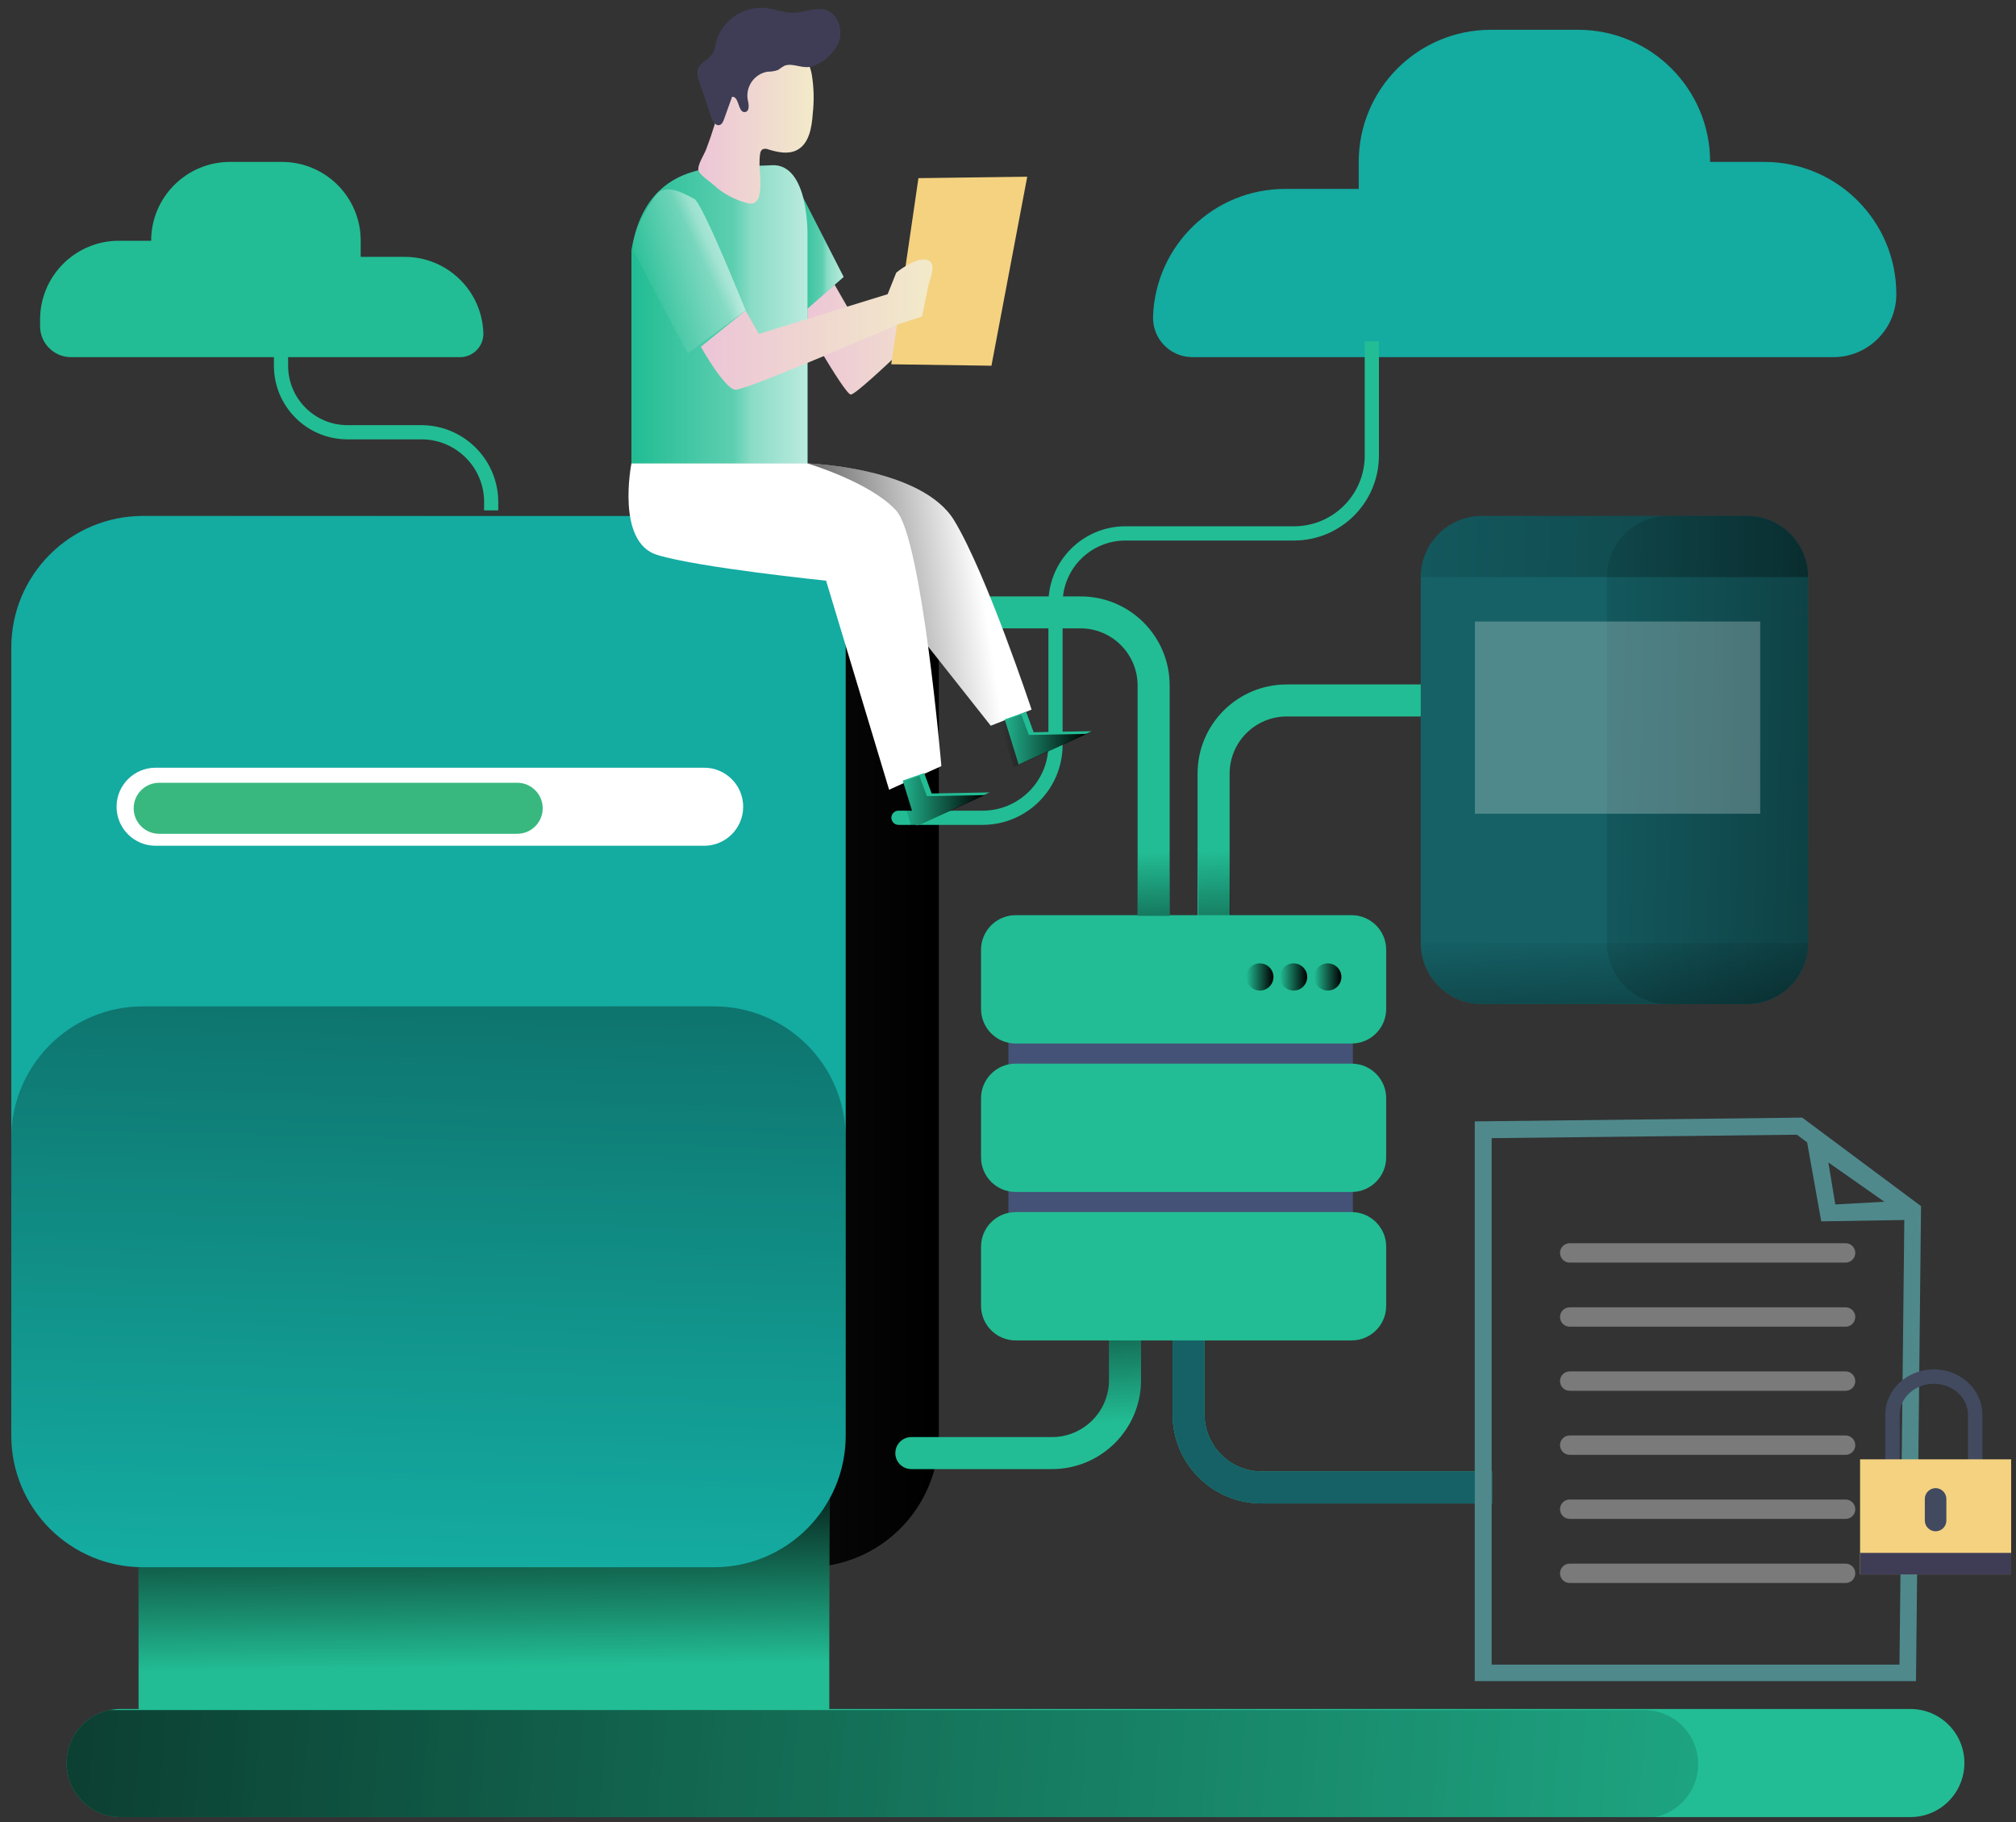 <?xml version="1.0" encoding="utf-8"?>
<!-- Generator: Adobe Illustrator 23.0.1, SVG Export Plug-In . SVG Version: 6.00 Build 0)  -->
<svg version="1.1" id="Layer_1" xmlns="http://www.w3.org/2000/svg" xmlns:xlink="http://www.w3.org/1999/xlink" x="0px" y="0px"
	 viewBox="0 0 436 394" style="enable-background:new 0 0 436 394;" xml:space="preserve">
<rect x="0" y="0" width="436" height="394" fill="#333333" stroke="none"/>
<style type="text/css">
	.st0{fill:url(#SVGID_1_);}
	.st1{fill:#22BD94;}
	.st2{opacity:0.69;fill:url(#SVGID_2_);enable-background:new    ;}
	.st3{fill:#F4D280;}
	.st4{fill:url(#SVGID_3_);}
	.st5{fill:url(#SVGID_4_);}
	.st6{fill:url(#SVGID_5_);}
	.st7{fill:#156166;}
	.st8{fill:url(#SVGID_6_);}
	.st9{fill:#14ABA1;}
	.st10{fill:url(#SVGID_7_);}
	.st11{fill:#435276;}
	.st12{fill:url(#SVGID_8_);}
	.st13{fill:url(#SVGID_9_);}
	.st14{fill:url(#SVGID_10_);}
	.st15{fill:url(#SVGID_11_);}
	.st16{fill:#FFFFFF;}
	.st17{fill:#38B87E;}
	.st18{fill:url(#SVGID_12_);}
	.st19{fill:url(#SVGID_13_);}
	.st20{fill:url(#SVGID_14_);}
	.st21{fill:#4F898C;}
	.st22{opacity:0.36;fill:#F8F8F8;}
	.st23{opacity:0.25;fill:#FFFFFF;enable-background:new    ;}
	.st24{fill:url(#SVGID_15_);}
	.st25{opacity:0.69;fill:url(#SVGID_16_);enable-background:new    ;}
	.st26{fill:url(#SVGID_17_);}
	.st27{fill:url(#SVGID_18_);}
	.st28{opacity:0.69;fill:url(#SVGID_19_);enable-background:new    ;}
	.st29{fill:url(#SVGID_20_);}
	.st30{fill:#3F3D56;}
	.st31{fill:url(#SVGID_21_);}
	.st32{fill:url(#SVGID_22_);}
	.st33{fill:none;stroke:#424A60;stroke-width:3.112;stroke-linecap:round;stroke-miterlimit:10;}
	.st34{fill:#424A60;}
</style>
<g>
	<g>
		
			<linearGradient id="SVGID_1_" gradientUnits="userSpaceOnUse" x1="217.411" y1="318.4" x2="255.495" y2="318.4" gradientTransform="matrix(1 0 0 -1 -44.82 389.433)">
			<stop  offset="0" style="stop-color:#ECC4D7"/>
			<stop  offset="0.42" style="stop-color:#EFD4D1"/>
			<stop  offset="1" style="stop-color:#F2EAC9"/>
		</linearGradient>
		<path class="st0" d="M180.48,61.53l3.46,6.02l24.26-10.8l2.47,3.83c0,0-25.19,25.08-26.7,24.73s-11.38-17.87-11.38-17.87
			L180.48,61.53z"/>
		<polygon class="st1" points="171.54,38.52 182.45,59.88 172.94,68.24 		"/>
		
			<linearGradient id="SVGID_2_" gradientUnits="userSpaceOnUse" x1="171.544" y1="341.421" x2="182.45" y2="341.421" gradientTransform="matrix(1 0 0 -1 0 394.803)">
			<stop  offset="0.02" style="stop-color:#FFFFFF;stop-opacity:0"/>
			<stop  offset="0.58" style="stop-color:#FFFFFF;stop-opacity:0.39"/>
			<stop  offset="0.68" style="stop-color:#FFFFFF;stop-opacity:0.68"/>
			<stop  offset="1" style="stop-color:#FFFFFF"/>
		</linearGradient>
		<polygon class="st2" points="171.54,38.52 182.45,59.88 172.94,68.24 		"/>
		<polygon class="st3" points="192.75,78.77 198.63,38.52 222.16,38.21 214.42,79.08 		"/>
		<path class="st1" d="M259.01,217.09h6.92v-49.81c0-6.83,5.54-12.36,12.36-12.36h32.27V148h-32.31
			c-10.63,0.01-19.24,8.62-19.25,19.25V217.09z"/>
		
			<linearGradient id="SVGID_3_" gradientUnits="userSpaceOnUse" x1="329.789" y1="206.463" x2="331.644" y2="162.807" gradientTransform="matrix(1 0 0 -1 -44.82 389.433)">
			<stop  offset="0" style="stop-color:#000000;stop-opacity:0"/>
			<stop  offset="0.99" style="stop-color:#000000"/>
		</linearGradient>
		<path class="st4" d="M259.17,217.09h6.92v-49.81c0-6.83,5.54-12.36,12.36-12.36h32.28V148h-32.32
			c-10.62,0.01-19.23,8.62-19.24,19.25V217.09z"/>
		
			<linearGradient id="SVGID_4_" gradientUnits="userSpaceOnUse" x1="22.58" y1="169.59" x2="203.042" y2="169.59" gradientTransform="matrix(1 0 0 -1 0 394.803)">
			<stop  offset="0" style="stop-color:#000000;stop-opacity:0"/>
			<stop  offset="0.99" style="stop-color:#000000"/>
		</linearGradient>
		<path class="st5" d="M51.06,111.56h123.5c15.73,0,28.48,12.75,28.48,28.48v170.35c0,15.73-12.75,28.48-28.48,28.48H51.06
			c-15.73,0-28.48-12.75-28.48-28.48V140.04C22.58,124.31,35.33,111.56,51.06,111.56z"/>
		<path class="st1" d="M193.64,314.19L193.64,314.19c0-1.91,1.55-3.45,3.45-3.45h30.44c6.81-0.02,12.32-5.55,12.32-12.36v-32.24
			h6.92v32.27c0,10.63-8.62,19.25-19.25,19.25l0,0h-30.4c-1.91,0.02-3.48-1.52-3.49-3.43C193.64,314.21,193.64,314.2,193.64,314.19z
			"/>
		<path class="st1" d="M322.68,325.09v-6.92h-49.81c-6.83,0-12.36-5.54-12.36-12.36v-32.24h-6.92v32.27
			c0.01,10.63,8.62,19.24,19.25,19.25H322.68z"/>
		
			<linearGradient id="SVGID_5_" gradientUnits="userSpaceOnUse" x1="266.198" y1="80.514" x2="263.411" y2="125.093" gradientTransform="matrix(1 0 0 -1 -44.82 389.433)">
			<stop  offset="0" style="stop-color:#000000;stop-opacity:0"/>
			<stop  offset="0.99" style="stop-color:#000000"/>
		</linearGradient>
		<path class="st6" d="M193.64,314.19L193.64,314.19c0-1.91,1.55-3.45,3.45-3.45h30.44c6.81-0.02,12.32-5.55,12.32-12.36v-32.24
			h6.92v32.27c0,10.63-8.62,19.25-19.25,19.25l0,0h-30.4c-1.91,0.02-3.48-1.52-3.49-3.43C193.64,314.21,193.64,314.2,193.64,314.19z
			"/>
		<path class="st7" d="M322.68,325.09v-6.92h-49.81c-6.83,0-12.36-5.54-12.36-12.36v-32.24h-6.92v32.27
			c0.01,10.63,8.62,19.24,19.25,19.25H322.68z"/>
		<path class="st1" d="M424.84,381.19c0.01,6.46-5.21,11.71-11.67,11.72c-0.01,0-0.02,0-0.02,0H26.07
			c-6.46-0.02-11.68-5.27-11.66-11.73c0.02-5.54,3.92-10.31,9.34-11.42c0.76-0.15,1.54-0.23,2.32-0.23h387.08
			C419.59,369.52,424.83,374.74,424.84,381.19z"/>
		<rect x="29.97" y="324.03" class="st1" width="149.38" height="50.65"/>
		
			<linearGradient id="SVGID_6_" gradientUnits="userSpaceOnUse" x1="104.904" y1="34.215" x2="104.261" y2="80.583" gradientTransform="matrix(1 0 0 -1 0 394.803)">
			<stop  offset="0" style="stop-color:#000000;stop-opacity:0"/>
			<stop  offset="0.99" style="stop-color:#000000"/>
		</linearGradient>
		<rect x="29.97" y="324.03" class="st8" width="149.38" height="37.14"/>
		<path class="st9" d="M30.92,111.56h123.5c15.73,0,28.48,12.75,28.48,28.48V310.4c0,15.73-12.75,28.48-28.48,28.48H30.92
			c-15.73,0-28.48-12.75-28.48-28.48V140.04C2.44,124.31,15.19,111.56,30.92,111.56z"/>
		
			<linearGradient id="SVGID_7_" gradientUnits="userSpaceOnUse" x1="135.975" y1="52.42" x2="145.793" y2="432.46" gradientTransform="matrix(1 0 0 -1 -44.82 389.433)">
			<stop  offset="0" style="stop-color:#000000;stop-opacity:0"/>
			<stop  offset="0.99" style="stop-color:#000000"/>
		</linearGradient>
		<path class="st10" d="M182.9,246.12v64.3c0,15.73-12.75,28.48-28.48,28.48H30.92c-15.73,0-28.49-12.76-28.48-28.5
			c0,0,0-0.01,0-0.01v-64.3c0-15.73,12.75-28.48,28.48-28.48h123.5c15.73,0,28.48,12.75,28.48,28.48
			C182.9,246.11,182.9,246.11,182.9,246.12z"/>
		<rect x="218.09" y="207.87" class="st11" width="74.5" height="70.27"/>
		<g>
			<path class="st1" d="M219.65,197.89h72.66c4.13,0,7.48,3.35,7.48,7.48v12.79c0,4.13-3.35,7.48-7.48,7.48h-72.66
				c-4.13,0-7.48-3.35-7.48-7.48v-12.79C212.17,201.24,215.52,197.89,219.65,197.89z"/>
			<path class="st1" d="M219.65,229.99h72.66c4.13,0,7.48,3.35,7.48,7.48v12.79c0,4.13-3.35,7.48-7.48,7.48h-72.66
				c-4.13,0-7.48-3.35-7.48-7.48v-12.79C212.17,233.34,215.52,229.99,219.65,229.99z"/>
			<path class="st1" d="M219.65,262.09h72.66c4.13,0,7.48,3.35,7.48,7.48v12.79c0,4.13-3.35,7.48-7.48,7.48h-72.66
				c-4.13,0-7.48-3.35-7.48-7.48v-12.79C212.17,265.44,215.52,262.09,219.65,262.09z"/>
		</g>
		<path class="st1" d="M252.95,198.04h-6.92v-49.81c0-6.83-5.54-12.36-12.36-12.36l0,0h-37c-1.91,0-3.46-1.55-3.46-3.46c0,0,0,0,0,0
			l0,0c0-1.91,1.55-3.45,3.46-3.45h37.04c10.63,0,19.24,8.61,19.25,19.23c0,0.01,0,0.01,0,0.02V198.04z"/>
		
			<linearGradient id="SVGID_8_" gradientUnits="userSpaceOnUse" x1="269.518" y1="204.311" x2="270.911" y2="165.765" gradientTransform="matrix(1 0 0 -1 -44.82 389.433)">
			<stop  offset="0" style="stop-color:#000000;stop-opacity:0"/>
			<stop  offset="0.99" style="stop-color:#000000"/>
		</linearGradient>
		<path class="st12" d="M252.95,198.04h-6.92v-49.81c0-6.83-5.54-12.36-12.36-12.36l0,0h-37c-1.91,0-3.46-1.55-3.46-3.46
			c0,0,0,0,0,0l0,0c0-1.91,1.55-3.45,3.46-3.45h37.04c10.63,0,19.24,8.61,19.25,19.23c0,0.01,0,0.01,0,0.02V198.04z"/>
		
			<linearGradient id="SVGID_9_" gradientUnits="userSpaceOnUse" x1="284.213" y1="183.558" x2="290.099" y2="183.558" gradientTransform="matrix(1 0 0 -1 0 394.803)">
			<stop  offset="0" style="stop-color:#000000;stop-opacity:0"/>
			<stop  offset="0.99" style="stop-color:#000000"/>
		</linearGradient>
		<circle class="st13" cx="287.16" cy="211.25" r="2.94"/>
		
			<linearGradient id="SVGID_10_" gradientUnits="userSpaceOnUse" x1="276.827" y1="183.558" x2="282.713" y2="183.558" gradientTransform="matrix(1 0 0 -1 0 394.803)">
			<stop  offset="0" style="stop-color:#000000;stop-opacity:0"/>
			<stop  offset="0.99" style="stop-color:#000000"/>
		</linearGradient>
		<circle class="st14" cx="279.77" cy="211.25" r="2.94"/>
		
			<linearGradient id="SVGID_11_" gradientUnits="userSpaceOnUse" x1="269.532" y1="183.558" x2="275.426" y2="183.558" gradientTransform="matrix(1 0 0 -1 0 394.803)">
			<stop  offset="0" style="stop-color:#000000;stop-opacity:0"/>
			<stop  offset="0.99" style="stop-color:#000000"/>
		</linearGradient>
		<circle class="st15" cx="272.47" cy="211.25" r="2.94"/>
		<path class="st9" d="M257.88,77.23h138.6c7.53,0,13.64-6.1,13.64-13.63c0,0,0-0.01,0-0.01l0,0c0-15.78-12.8-28.58-28.58-28.58
			h-11.69c0-15.78-12.79-28.57-28.57-28.57v0h-18.85c-15.78,0-28.57,12.78-28.58,28.56c0,0,0,0.01,0,0.01v5.84h-15.93
			c-15.38,0-28,12.18-28.55,27.56l0,0c-0.17,4.7,3.5,8.64,8.2,8.81C257.66,77.23,257.77,77.23,257.88,77.23z"/>
		<path class="st1" d="M99.46,77.23H15.38c-3.7,0-6.71-2.99-6.71-6.69c0,0,0-0.01,0-0.01v-1.43c0-9.4,7.61-17.02,17.01-17.04h7.01
			c0-9.41,7.63-17.04,17.04-17.05h11.24c9.41,0,17.04,7.63,17.04,17.04c0,0,0,0.01,0,0.01v3.48h9.5c9.18,0,16.7,7.27,17.03,16.44
			l0,0c0.1,2.8-2.09,5.15-4.89,5.25C99.58,77.23,99.52,77.23,99.46,77.23z"/>
		<path class="st16" d="M33.65,166h118.64c4.66,0,8.44,3.78,8.44,8.44v0c0,4.66-3.78,8.44-8.44,8.44H33.65
			c-4.66,0-8.44-3.78-8.44-8.44v0C25.21,169.78,28.99,166,33.65,166z"/>
		<path class="st17" d="M34.42,169.26h77.44c3.04,0,5.51,2.47,5.51,5.51v0.01c0,3.04-2.47,5.51-5.51,5.51H34.42
			c-3.04,0-5.51-2.47-5.51-5.51v-0.01C28.91,171.73,31.38,169.26,34.42,169.26z"/>
		<g>
			<path class="st7" d="M320.48,111.56h57.36c7.3,0,13.22,5.92,13.22,13.22v79.12c0,7.3-5.92,13.22-13.22,13.22h-57.36
				c-7.3,0-13.22-5.92-13.22-13.22v-79.12C307.26,117.48,313.18,111.56,320.48,111.56z"/>
			
				<linearGradient id="SVGID_12_" gradientUnits="userSpaceOnUse" x1="329.147" y1="231.344" x2="526.145" y2="227.016" gradientTransform="matrix(1 0 0 -1 0 394.803)">
				<stop  offset="0" style="stop-color:#000000;stop-opacity:0"/>
				<stop  offset="0.99" style="stop-color:#000000"/>
			</linearGradient>
			<path class="st18" d="M360.74,111.56h17.09c7.3,0,13.22,5.92,13.22,13.22v79.12c0,7.3-5.92,13.22-13.22,13.22h-17.09
				c-7.3,0-13.22-5.92-13.22-13.22v-79.12C347.52,117.48,353.44,111.56,360.74,111.56z"/>
			
				<linearGradient id="SVGID_13_" gradientUnits="userSpaceOnUse" x1="319.809" y1="272.745" x2="684.433" y2="264.733" gradientTransform="matrix(1 0 0 -1 -44.82 389.433)">
				<stop  offset="0" style="stop-color:#000000;stop-opacity:0"/>
				<stop  offset="0.99" style="stop-color:#000000"/>
			</linearGradient>
			<path class="st19" d="M391.06,124.79h-83.8c-0.02-7.28,5.86-13.21,13.15-13.23c0.01,0,0.03,0,0.04,0h57.35
				c7.28-0.04,13.22,5.83,13.26,13.11C391.06,124.71,391.06,124.75,391.06,124.79z"/>
			
				<linearGradient id="SVGID_14_" gradientUnits="userSpaceOnUse" x1="393.841" y1="188.575" x2="396.866" y2="127.089" gradientTransform="matrix(1 0 0 -1 -44.82 389.433)">
				<stop  offset="0" style="stop-color:#000000;stop-opacity:0"/>
				<stop  offset="0.99" style="stop-color:#000000"/>
			</linearGradient>
			<path class="st20" d="M391.06,203.9c0,7.28-5.9,13.19-13.19,13.19c-0.01,0-0.03,0-0.04,0h-57.35c-7.28,0-13.19-5.91-13.19-13.19
				L391.06,203.9z"/>
		</g>
		<path class="st21" d="M414.37,363.51h-95.42V242.48l70.82-0.82l25.69,19.14L414.37,363.51z M322.6,359.94h88.2l1.06-97.27
			l-23.25-17.31l-66.01,0.74L322.6,359.94z"/>
		<path class="st21" d="M415.53,263.74l-21.65,0.35l-3.78-21.14L415.53,263.74z M396.92,260.44l10.61-0.59l-12.11-8.49
			L396.92,260.44z"/>
		<path class="st22" d="M339.48,268.82h59.67c1.16,0,2.09,0.94,2.09,2.09v0.01c0,1.16-0.94,2.09-2.09,2.09h-59.67
			c-1.16,0-2.09-0.94-2.09-2.09v-0.01C337.38,269.76,338.32,268.82,339.48,268.82z"/>
		<path class="st22" d="M339.48,282.68h59.67c1.16,0,2.09,0.94,2.09,2.09v0.01c0,1.16-0.94,2.09-2.09,2.09h-59.67
			c-1.16,0-2.09-0.94-2.09-2.09v-0.01C337.38,283.62,338.32,282.68,339.48,282.68z"/>
		<path class="st22" d="M339.48,296.54h59.67c1.16,0,2.09,0.94,2.09,2.09v0.01c0,1.16-0.94,2.09-2.09,2.09h-59.67
			c-1.16,0-2.09-0.94-2.09-2.09v-0.01C337.38,297.48,338.32,296.54,339.48,296.54z"/>
		<path class="st22" d="M339.48,310.39h59.67c1.16,0,2.09,0.94,2.09,2.09v0.01c0,1.16-0.94,2.09-2.09,2.09h-59.67
			c-1.16,0-2.09-0.94-2.09-2.09v-0.01C337.38,311.32,338.32,310.39,339.48,310.39z"/>
		<path class="st22" d="M339.48,324.24h59.67c1.16,0,2.09,0.94,2.09,2.09v0.01c0,1.16-0.94,2.09-2.09,2.09h-59.67
			c-1.16,0-2.09-0.94-2.09-2.09v-0.01C337.38,325.18,338.32,324.24,339.48,324.24z"/>
		<path class="st22" d="M339.48,338.1h59.67c1.16,0,2.09,0.94,2.09,2.09v0.01c0,1.16-0.94,2.09-2.09,2.09h-59.67
			c-1.16,0-2.09-0.94-2.09-2.09v-0.01C337.38,339.04,338.32,338.1,339.48,338.1z"/>
		<path class="st1" d="M212.51,178.36h-18.2c-0.85,0-1.53-0.69-1.53-1.54l0,0c0-0.85,0.69-1.53,1.53-1.53h18.2
			c7.86,0,14.23-6.38,14.23-14.24v-30.59c0-9.2,7.46-16.66,16.66-16.66h36.46c8.44,0,15.29-6.85,15.29-15.29V73.78h3.07v24.73
			c0,10.14-8.22,18.36-18.37,18.37h-36.46c-7.5,0-13.58,6.08-13.58,13.58l0,0v30.59C229.81,170.61,222.06,178.36,212.51,178.36z"/>
		<path class="st1" d="M104.69,110.36h3.07v-1.8c-0.01-9.18-7.45-16.61-16.63-16.63H75.13c-7.08-0.01-12.81-5.75-12.82-12.83v-2.52
			h-3.07v2.52c0.01,8.78,7.12,15.89,15.89,15.9h16.02c7.48,0,13.55,6.07,13.55,13.55L104.69,110.36z"/>
		<rect x="318.98" y="134.39" class="st23" width="61.7" height="41.56"/>
		
			<linearGradient id="SVGID_15_" gradientUnits="userSpaceOnUse" x1="499.171" y1="-13.436" x2="-165.211" y2="40.862" gradientTransform="matrix(1 0 0 -1 -44.82 389.433)">
			<stop  offset="0" style="stop-color:#000000;stop-opacity:0"/>
			<stop  offset="0.41" style="stop-color:#000000;stop-opacity:0.41"/>
			<stop  offset="0.99" style="stop-color:#000000"/>
		</linearGradient>
		<path class="st24" d="M367.26,381.42c0.02,5.56-3.88,10.37-9.33,11.49H26.07c-6.46-0.02-11.68-5.27-11.66-11.73
			c0.02-5.54,3.92-10.31,9.34-11.42h331.82C362.01,369.75,367.24,374.97,367.26,381.42z"/>
		<path class="st1" d="M136.56,54.11v46.16h38.08V50.98c0,0,0.39-15.94-7.97-15.24C158.31,36.44,140.11,32.68,136.56,54.11z"/>
		
			<linearGradient id="SVGID_16_" gradientUnits="userSpaceOnUse" x1="181.38" y1="321.438" x2="219.458" y2="321.438" gradientTransform="matrix(1 0 0 -1 -44.82 389.433)">
			<stop  offset="0.02" style="stop-color:#FFFFFF;stop-opacity:0"/>
			<stop  offset="0.58" style="stop-color:#FFFFFF;stop-opacity:0.39"/>
			<stop  offset="0.68" style="stop-color:#FFFFFF;stop-opacity:0.68"/>
			<stop  offset="1" style="stop-color:#FFFFFF"/>
		</linearGradient>
		<path class="st25" d="M136.56,54.11v46.16h38.08V50.98c0,0,0.39-15.94-7.97-15.24C158.31,36.44,140.11,32.68,136.56,54.11z"/>
		<path class="st16" d="M174.64,100.21c0,0,24.73,0.77,31.74,12.36s16.72,40.87,16.72,40.87l-8.83,3.48l-15.79-19.97L174.64,100.21z
			"/>
		
			<linearGradient id="SVGID_17_" gradientUnits="userSpaceOnUse" x1="257.134" y1="263.588" x2="200.709" y2="254.998" gradientTransform="matrix(1 0 0 -1 -44.82 389.433)">
			<stop  offset="0" style="stop-color:#000000;stop-opacity:0"/>
			<stop  offset="0.99" style="stop-color:#000000"/>
		</linearGradient>
		<path class="st26" d="M174.64,100.21c0,0,24.73,0.77,31.74,12.36s16.72,40.87,16.72,40.87l-8.83,3.48l-15.79-19.97L174.64,100.21z
			"/>
		<path class="st16" d="M136.56,100.21c0,0-3.41,17.03,5.57,19.78s36.53,5.57,36.53,5.57l13.63,45.2l11.3-5.11
			c0,0-4.18-49.07-9.75-55.23c-5.57-6.16-19.2-10.21-19.2-10.21H136.56z"/>
		
			<linearGradient id="SVGID_18_" gradientUnits="userSpaceOnUse" x1="195.872" y1="363.189" x2="220.783" y2="363.189" gradientTransform="matrix(1 0 0 -1 -44.82 389.433)">
			<stop  offset="0" style="stop-color:#ECC4D7"/>
			<stop  offset="0.42" style="stop-color:#EFD4D1"/>
			<stop  offset="1" style="stop-color:#F2EAC9"/>
		</linearGradient>
		<path class="st27" d="M155.92,21.8c0.39-2.36,1.09-4.66,2.06-6.84c2.02-3.79,5.88-6.25,10.17-6.46c0.51-0.03,1.02,0,1.53,0.11
			c0.54,0.14,1.05,0.36,1.52,0.67c2.32,1.62,3.89,4.1,4.37,6.88c0.45,2.76,0.52,5.57,0.21,8.34c-0.21,3.03-0.76,6.59-3.46,7.97
			c-1.88,0.95-4.12,0.46-6.16-0.16c-0.41-0.19-0.88-0.19-1.29,0c-0.29,0.25-0.46,0.61-0.48,1c-0.46,2.95,0.49,6.02-0.19,8.92
			c-0.09,0.68-0.47,1.28-1.05,1.65c-0.53,0.19-1.12,0.19-1.65,0c-2.66-0.69-5.11-2.02-7.14-3.87c-0.82-0.77-2.99-2.09-3.3-3.18
			c-0.3-1.09,1.25-3.44,1.65-4.51C154.02,28.89,155.1,25.37,155.92,21.8z"/>
	</g>
	
		<linearGradient id="SVGID_19_" gradientUnits="userSpaceOnUse" x1="181.849" y1="326.453" x2="207.23" y2="338.373" gradientTransform="matrix(1 0 0 -1 -44.82 389.433)">
		<stop  offset="0.02" style="stop-color:#FFFFFF;stop-opacity:0"/>
		<stop  offset="0.58" style="stop-color:#FFFFFF;stop-opacity:0.39"/>
		<stop  offset="0.68" style="stop-color:#FFFFFF;stop-opacity:0.68"/>
		<stop  offset="1" style="stop-color:#FFFFFF"/>
	</linearGradient>
	<path class="st28" d="M136.96,54.15l11.76,22.26l12.54-9.28c0,0-9.3-23.19-11.11-24.12c-1.81-0.93-6.27-3.71-8.36-0.69
		C139.7,45.33,136.56,50.2,136.96,54.15z"/>
	
		<linearGradient id="SVGID_20_" gradientUnits="userSpaceOnUse" x1="196.391" y1="319.252" x2="246.477" y2="319.252" gradientTransform="matrix(1 0 0 -1 -44.82 389.433)">
		<stop  offset="0" style="stop-color:#ECC4D7"/>
		<stop  offset="0.42" style="stop-color:#EFD4D1"/>
		<stop  offset="1" style="stop-color:#F2EAC9"/>
	</linearGradient>
	<path class="st29" d="M151.57,74.98c0,0,5.11,9.07,7.42,9.29s35.3-14.17,35.3-14.17l5.11-1.65c0,0,1.16-5.57,1.39-6.73
		c0.23-1.16,2.09-5.1-0.47-5.57c-2.56-0.47-6.49,2.81-6.49,2.81l-1.86,4.65l-27.86,8.59l-2.86-5.03L151.57,74.98z"/>
	<path class="st30" d="M181.28,9.43c1.16-2.65,0.11-6.36-2.65-7.25c-2.28-0.74-4.69,0.55-7.08,0.6c-2.04,0-3.98-0.82-6-1.06
		c-4.94-0.42-9.47,2.78-10.72,7.58c-0.11,0.72-0.31,1.42-0.6,2.09c-0.82,1.49-2.93,2.11-3.35,3.77c-0.12,0.81-0.01,1.65,0.33,2.4
		l2.62,7.81c0.3,0.87,0.96,1.95,1.84,1.65c0.49-0.16,0.72-0.71,0.9-1.2l1.76-4.89c1.58-0.14,1.24,3.54,2.81,3.3
		c1.02-0.16,0.82-1.65,0.57-2.69c-0.48-2.85,1.43-5.55,4.28-6.04c0.01,0,0.02,0,0.03,0c0.77,0.01,1.53-0.11,2.25-0.37
		c0.45-0.34,0.91-0.64,1.39-0.92c1.94-0.73,3.99,0.9,6.2,0.06C178.22,13.39,180.16,11.67,181.28,9.43z"/>
	<polygon class="st1" points="199.87,167.15 201.49,171.57 214.03,171.34 198.24,178.54 195.23,168.78 	"/>
	
		<linearGradient id="SVGID_21_" gradientUnits="userSpaceOnUse" x1="194.18" y1="221.378" x2="212.983" y2="221.378" gradientTransform="matrix(1 0 0 -1 0 394.803)">
		<stop  offset="0" style="stop-color:#000000;stop-opacity:0"/>
		<stop  offset="0.99" style="stop-color:#000000"/>
	</linearGradient>
	<polygon class="st31" points="198.82,167.74 200.45,172.15 212.98,171.92 197.2,179.11 194.18,169.36 	"/>
	<polygon class="st1" points="221.93,153.92 223.55,158.33 236.09,158.1 220.3,165.3 217.29,155.55 	"/>
	
		<linearGradient id="SVGID_22_" gradientUnits="userSpaceOnUse" x1="216.239" y1="234.613" x2="235.05" y2="234.613" gradientTransform="matrix(1 0 0 -1 0 394.803)">
		<stop  offset="0" style="stop-color:#000000;stop-opacity:0"/>
		<stop  offset="0.99" style="stop-color:#000000"/>
	</linearGradient>
	<polygon class="st32" points="220.88,154.5 222.5,158.92 235.05,158.68 219.26,165.88 216.24,156.12 	"/>
</g>
<g>
	<path class="st33" d="M409.28,317.88V305.9c0-4.54,4.03-8.25,8.95-8.25l0,0c4.92,0,8.95,3.71,8.95,8.25v11.98H409.28z"/>
	<rect x="402.28" y="315.55" class="st3" width="32.67" height="24.89"/>
	<path class="st34" d="M418.61,331.11L418.61,331.11c-1.28,0-2.33-1.05-2.33-2.33v-4.67c0-1.28,1.05-2.33,2.33-2.33l0,0
		c1.28,0,2.33,1.05,2.33,2.33v4.67C420.95,330.06,419.9,331.11,418.61,331.11z"/>
	<rect x="402.28" y="335.78" class="st30" width="32.67" height="4.67"/>
</g>
</svg>
